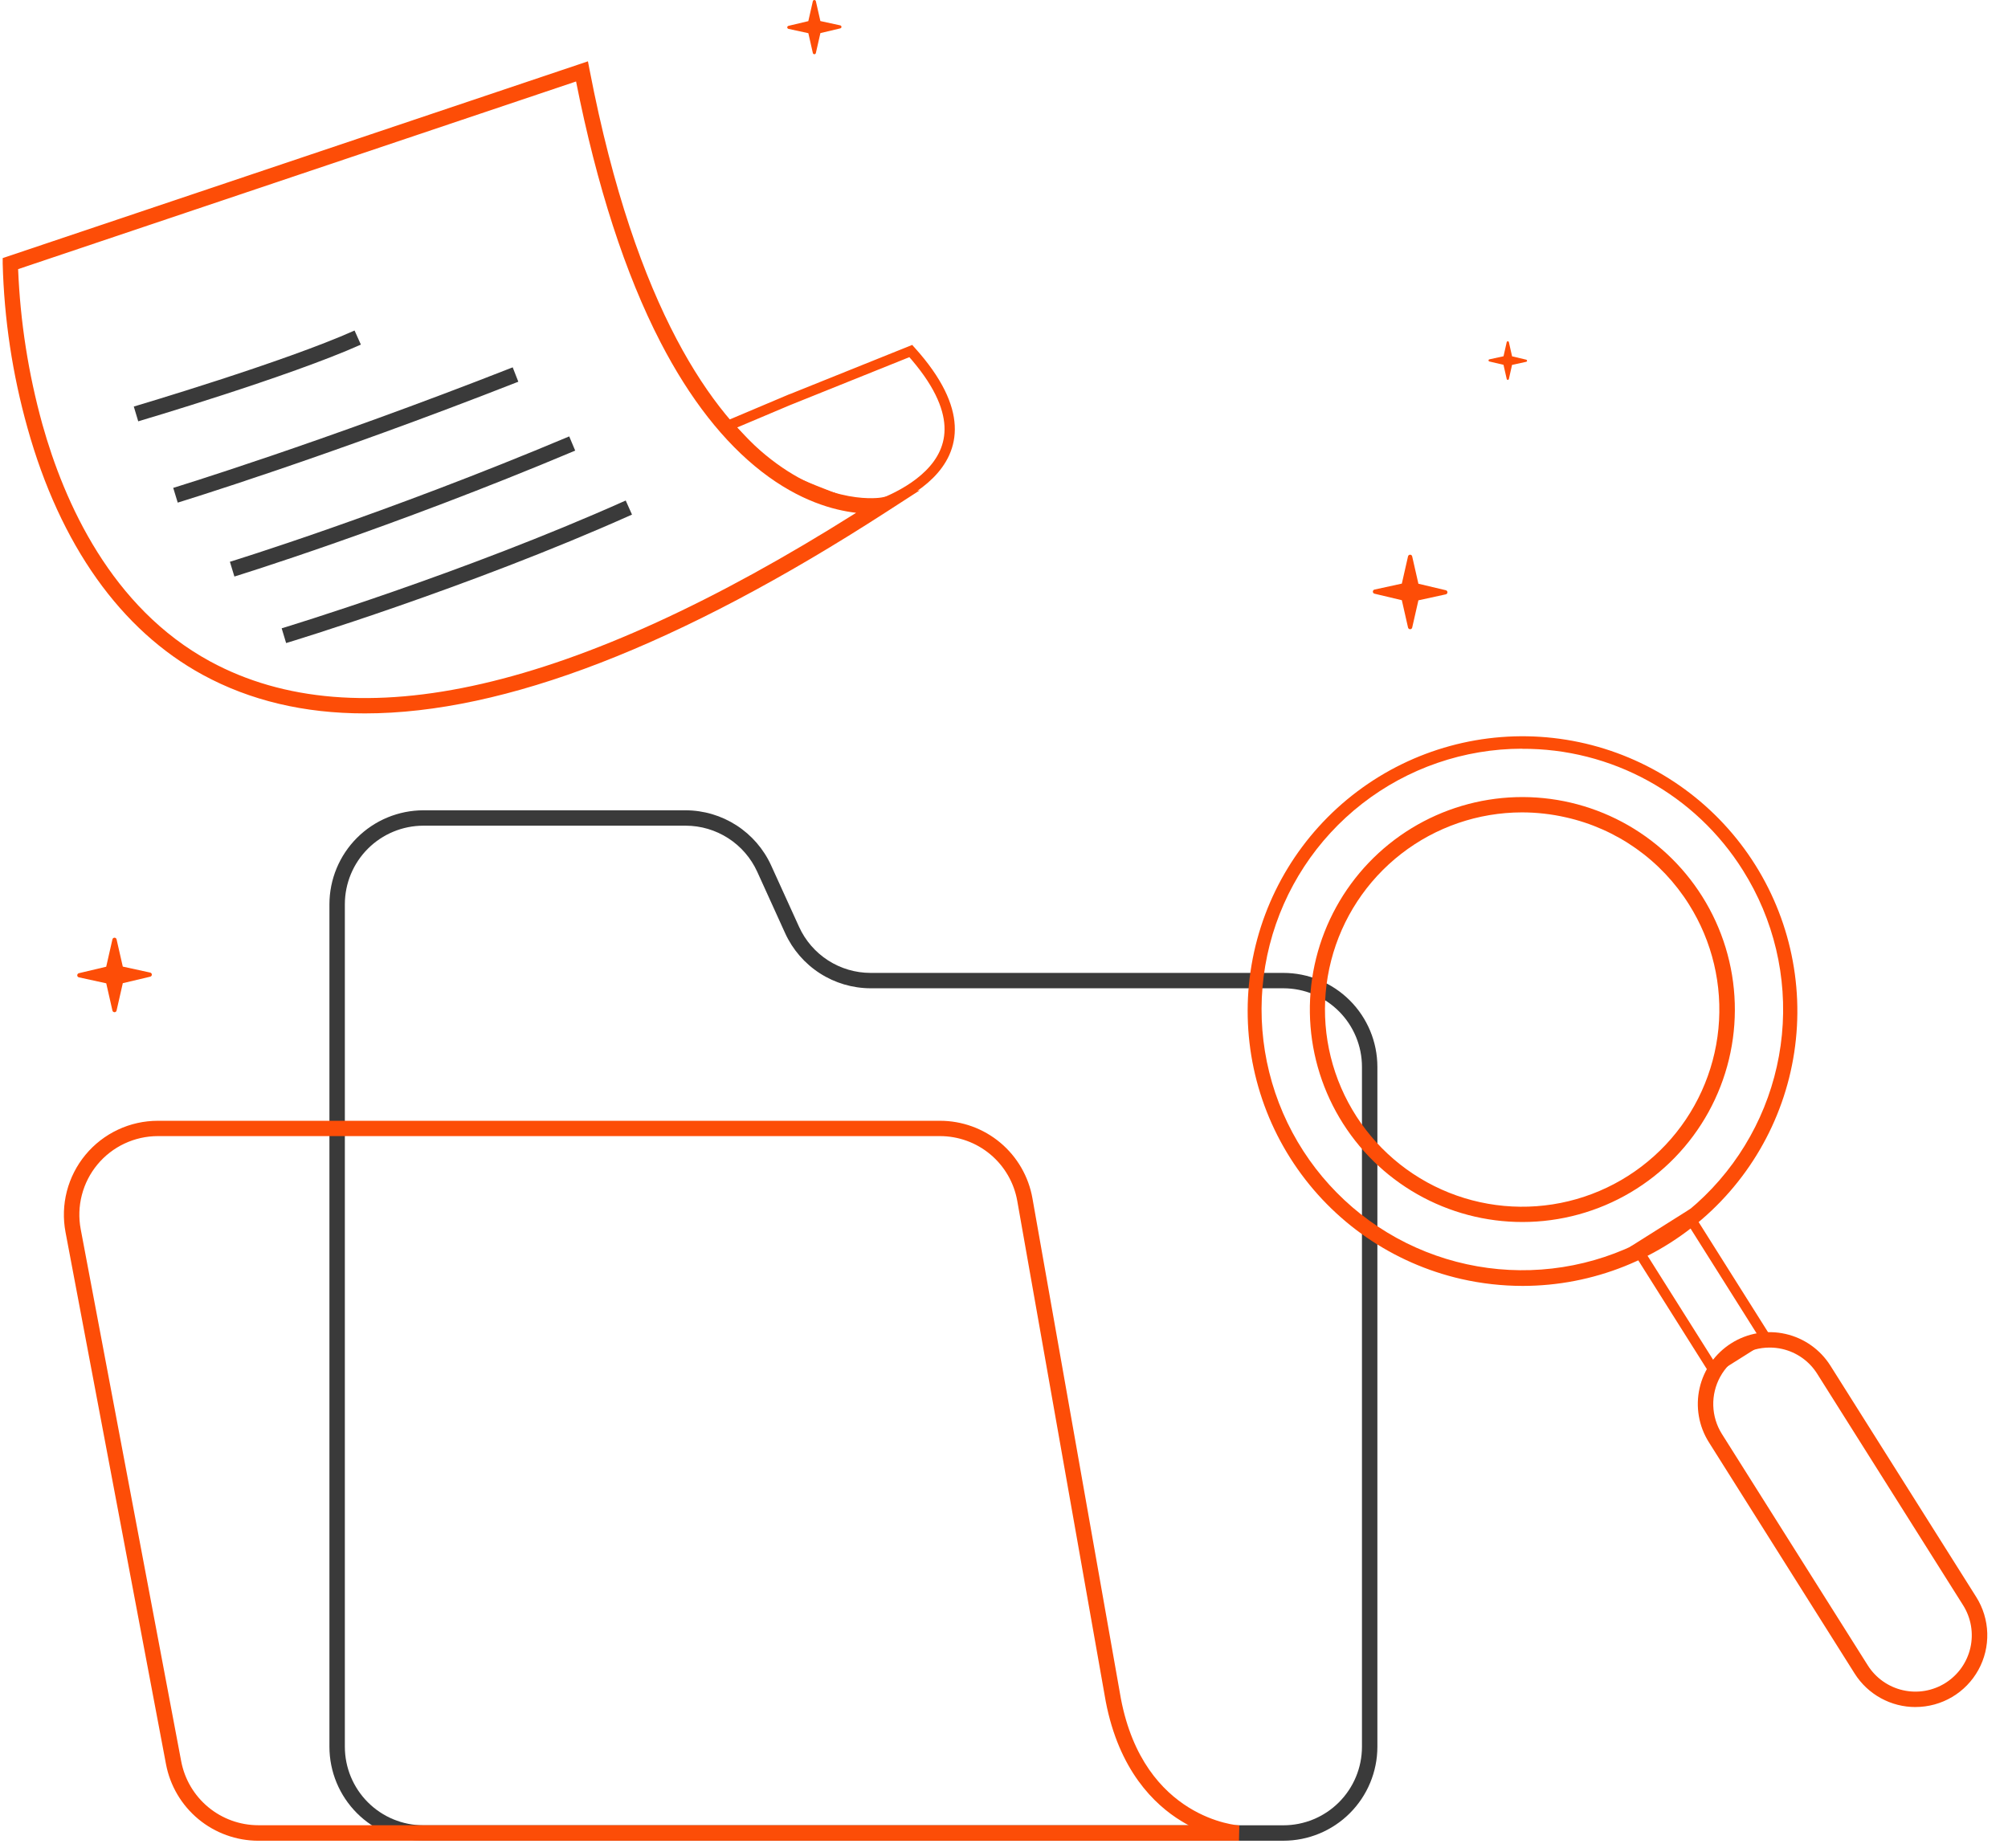 <svg width="138" height="127" viewBox="0 0 138 127" fill="none" xmlns="http://www.w3.org/2000/svg">
<path d="M10.317 66.845L8.439 66.436L8.011 64.561C8.004 64.529 7.986 64.5 7.96 64.48C7.935 64.459 7.903 64.448 7.87 64.448C7.837 64.448 7.805 64.46 7.779 64.48C7.753 64.5 7.735 64.529 7.727 64.561L7.299 66.444L5.421 66.889C5.389 66.897 5.36 66.916 5.34 66.942C5.319 66.969 5.308 67.001 5.308 67.034C5.308 67.067 5.32 67.099 5.341 67.125C5.362 67.15 5.391 67.168 5.423 67.174L7.301 67.584L7.727 69.458C7.735 69.49 7.753 69.519 7.779 69.539C7.805 69.56 7.837 69.571 7.87 69.571C7.903 69.571 7.935 69.56 7.96 69.54C7.986 69.519 8.004 69.49 8.011 69.458L8.44 67.575L10.318 67.13C10.351 67.123 10.381 67.106 10.403 67.08C10.424 67.054 10.436 67.021 10.436 66.988C10.436 66.954 10.424 66.921 10.403 66.895C10.381 66.87 10.351 66.852 10.318 66.845H10.317ZM57.746 1.744L56.381 1.447L56.07 0.083C56.065 0.06 56.052 0.039 56.033 0.024C56.014 0.009 55.991 0 55.967 0C55.943 0 55.92 0.009 55.901 0.024C55.882 0.039 55.869 0.06 55.863 0.083L55.552 1.452L54.187 1.777C54.163 1.783 54.142 1.796 54.127 1.815C54.111 1.834 54.103 1.857 54.103 1.881C54.104 1.906 54.113 1.929 54.128 1.947C54.144 1.966 54.165 1.979 54.188 1.984L55.554 2.281L55.863 3.645C55.869 3.668 55.882 3.689 55.901 3.704C55.92 3.719 55.943 3.727 55.967 3.728C55.991 3.727 56.014 3.719 56.033 3.704C56.052 3.689 56.065 3.668 56.07 3.645L56.382 2.275L57.748 1.95C57.772 1.945 57.793 1.932 57.808 1.913C57.823 1.894 57.83 1.87 57.829 1.846C57.829 1.822 57.821 1.799 57.806 1.78C57.791 1.761 57.77 1.749 57.746 1.744ZM94.463 40.522L96.341 40.112L96.767 38.238C96.775 38.206 96.793 38.177 96.819 38.157C96.845 38.136 96.877 38.125 96.91 38.125C96.943 38.125 96.975 38.136 97 38.156C97.026 38.177 97.044 38.206 97.051 38.238L97.48 40.121L99.358 40.566C99.391 40.573 99.421 40.59 99.443 40.616C99.464 40.642 99.476 40.675 99.476 40.708C99.476 40.742 99.464 40.775 99.443 40.801C99.421 40.827 99.391 40.844 99.358 40.851L97.48 41.261L97.053 43.135C97.046 43.167 97.028 43.196 97.002 43.216C96.976 43.237 96.944 43.248 96.912 43.248C96.879 43.248 96.847 43.236 96.821 43.216C96.795 43.196 96.776 43.167 96.768 43.135L96.341 41.252L94.463 40.806C94.431 40.798 94.402 40.78 94.381 40.754C94.361 40.727 94.35 40.695 94.35 40.662C94.35 40.629 94.361 40.597 94.382 40.572C94.402 40.547 94.431 40.529 94.463 40.522ZM102.358 24.698L103.33 24.486L103.549 23.516C103.553 23.499 103.562 23.484 103.576 23.473C103.589 23.462 103.606 23.456 103.623 23.456C103.64 23.456 103.657 23.462 103.671 23.473C103.684 23.484 103.694 23.499 103.697 23.516L103.918 24.491L104.89 24.721C104.906 24.725 104.921 24.735 104.932 24.748C104.942 24.762 104.948 24.778 104.948 24.795C104.948 24.812 104.942 24.829 104.931 24.842C104.92 24.855 104.905 24.864 104.888 24.868L103.916 25.08L103.697 26.049C103.694 26.066 103.684 26.082 103.671 26.092C103.657 26.103 103.64 26.109 103.623 26.109C103.606 26.109 103.589 26.103 103.576 26.092C103.562 26.082 103.553 26.066 103.549 26.049L103.328 25.074L102.356 24.845C102.34 24.841 102.325 24.831 102.314 24.818C102.304 24.804 102.298 24.788 102.298 24.77C102.298 24.753 102.304 24.737 102.315 24.724C102.326 24.71 102.341 24.701 102.358 24.698Z" fill="#FD4D07"/>
<path d="M88.195 126.515H29.097C27.385 126.514 25.744 125.833 24.534 124.623C23.323 123.413 22.642 121.772 22.64 120.06V62.151C22.642 60.439 23.323 58.797 24.533 57.587C25.744 56.376 27.385 55.695 29.097 55.693H47.117C48.356 55.695 49.569 56.053 50.611 56.724C51.652 57.395 52.48 58.35 52.995 59.478L54.917 63.705C55.346 64.648 56.038 65.447 56.908 66.008C57.779 66.569 58.792 66.868 59.828 66.869H88.195C89.908 66.869 91.551 67.548 92.764 68.758C93.976 69.968 94.659 71.61 94.661 73.323V120.06C94.659 121.773 93.977 123.415 92.764 124.626C91.552 125.836 89.909 126.516 88.195 126.515ZM29.097 56.75C27.665 56.752 26.293 57.321 25.281 58.334C24.27 59.346 23.701 60.719 23.7 62.151V120.06C23.702 121.491 24.271 122.862 25.283 123.874C26.294 124.885 27.666 125.454 29.097 125.455H88.195C89.628 125.456 91.002 124.889 92.015 123.877C93.029 122.865 93.6 121.492 93.601 120.06V73.323C93.6 71.892 93.03 70.52 92.019 69.509C91.007 68.497 89.635 67.928 88.204 67.926H59.837C58.597 67.924 57.385 67.566 56.343 66.895C55.301 66.224 54.474 65.267 53.959 64.14L52.039 59.912C51.608 58.97 50.917 58.171 50.046 57.611C49.175 57.05 48.161 56.751 47.126 56.75H29.097Z" fill="#3A3A3A"/>
<path d="M85.148 126.516H17.753C16.249 126.515 14.792 125.989 13.634 125.03C12.476 124.07 11.689 122.736 11.409 121.258L4.503 84.688C4.327 83.755 4.358 82.795 4.595 81.876C4.833 80.956 5.27 80.1 5.876 79.369C6.482 78.638 7.241 78.05 8.101 77.646C8.96 77.242 9.898 77.033 10.847 77.033H64.596C66.115 77.031 67.585 77.564 68.749 78.54C69.912 79.516 70.694 80.871 70.956 82.367L77.035 116.757C78.625 125.049 85.109 125.461 85.174 125.465L85.148 126.516ZM10.847 78.086C10.054 78.087 9.27 78.262 8.553 78.6C7.835 78.938 7.2 79.43 6.694 80.041C6.188 80.652 5.823 81.367 5.625 82.135C5.426 82.903 5.4 83.705 5.547 84.485L12.453 121.055C12.687 122.29 13.344 123.405 14.312 124.207C15.279 125.009 16.496 125.449 17.753 125.45H81.692C81.528 125.362 81.358 125.274 81.189 125.164C79.32 124.027 76.901 121.677 75.991 116.937L69.912 82.543C69.692 81.294 69.039 80.162 68.066 79.346C67.094 78.531 65.865 78.085 64.596 78.086H10.847Z" fill="#FD4D07"/>
<path d="M62.594 24.127C64.474 26.214 65.192 27.911 65.262 29.266C65.333 30.647 64.735 31.74 63.872 32.6C63.004 33.465 61.883 34.077 60.964 34.476C60.507 34.674 60.106 34.817 59.819 34.91C59.677 34.956 59.563 34.991 59.485 35.013C59.48 35.014 59.474 35.015 59.469 35.017C59.439 35.006 59.404 34.994 59.362 34.98C59.228 34.932 59.033 34.864 58.796 34.778C58.321 34.608 57.675 34.371 56.988 34.107C56.301 33.843 55.575 33.553 54.941 33.274C54.459 33.063 54.042 32.864 53.736 32.692L53.469 32.531C52.843 32.114 51.919 31.215 51.132 30.395C50.743 29.989 50.395 29.61 50.144 29.333C50.117 29.303 50.091 29.275 50.066 29.248L54.187 27.506L54.188 27.507L62.594 24.127Z" stroke="#FD4D07" stroke-width="0.707"/>
<path d="M25.077 49.033C20.897 49.033 17.184 48.15 13.936 46.383C8.297 43.316 4.131 37.446 1.888 29.409C0.856 25.73 0.284 21.938 0.185 18.119V17.739L40.406 4.215L40.521 4.81C43.726 21.443 49.079 28.551 53.008 31.588C57.153 34.791 60.532 34.202 60.566 34.195L63.216 33.697L60.951 35.161C46.667 44.396 34.659 49.033 25.077 49.033ZM1.245 18.498C1.39 22.103 1.949 25.679 2.911 29.157C4.421 34.554 7.647 41.765 14.44 45.458C24.506 50.927 39.437 47.488 58.838 35.245C57.292 35.068 54.951 34.435 52.349 32.418C49.747 30.4 47.402 27.411 45.394 23.523C42.97 18.831 41.019 12.803 39.59 5.6L1.245 18.498Z" fill="#FD4D07"/>
<path d="M19.664 44.198L19.358 43.184C19.482 43.147 31.819 39.408 43.002 34.401L43.434 35.368C32.188 40.405 19.795 44.161 19.664 44.198ZM16.109 39.626L15.8 38.611C15.905 38.58 26.423 35.34 39.12 29.994L39.53 30.971C26.782 36.338 16.215 39.592 16.109 39.626ZM12.214 34.545L11.905 33.532C12.005 33.502 22.033 30.43 35.235 25.248L35.622 26.236C22.379 31.432 12.315 34.515 12.214 34.545ZM9.5 28.958L9.195 27.943C9.297 27.911 19.546 24.879 24.367 22.717L24.801 23.685C19.922 25.876 9.605 28.928 9.5 28.958Z" fill="#3A3A3A"/>
<path d="M116.056 83.574L121.29 91.879L117.733 94.12L112.499 85.816L116.056 83.574Z" stroke="#FD4D07" stroke-width="0.707"/>
<path d="M104.657 88.382C103.23 88.382 101.808 88.222 100.417 87.905C95.714 86.828 91.601 83.991 88.923 79.978C86.245 75.965 85.204 71.079 86.013 66.323C86.823 61.566 89.422 57.3 93.278 54.399C97.133 51.498 101.952 50.183 106.746 50.722C111.541 51.261 115.947 53.615 119.062 57.3C122.176 60.985 123.762 65.722 123.495 70.539C123.228 75.357 121.127 79.889 117.624 83.207C114.121 86.525 109.481 88.376 104.657 88.382ZM104.591 51.459C100.617 51.466 96.758 52.794 93.621 55.233C90.484 57.673 88.247 61.086 87.261 64.935C86.275 68.785 86.597 72.853 88.175 76.5C89.754 80.147 92.5 83.166 95.981 85.083C99.462 86.999 103.482 87.704 107.407 87.087C111.333 86.47 114.942 84.565 117.668 81.673C120.393 78.781 122.08 75.065 122.463 71.109C122.846 67.154 121.904 63.184 119.785 59.822C118.174 57.25 115.934 55.133 113.275 53.67C110.617 52.208 107.629 51.449 104.595 51.466L104.591 51.459Z" fill="#FD4D07"/>
<path d="M104.644 83.99C102.104 83.993 99.606 83.335 97.399 82.078C95.191 80.821 93.349 79.01 92.055 76.824C90.761 74.638 90.06 72.152 90.021 69.612C89.982 67.072 90.606 64.566 91.832 62.34C93.057 60.115 94.842 58.248 97.01 56.924C99.178 55.6 101.654 54.864 104.193 54.789C106.732 54.715 109.247 55.304 111.489 56.498C113.731 57.693 115.623 59.452 116.977 61.601C118.37 63.808 119.145 66.349 119.222 68.957C119.3 71.566 118.676 74.148 117.417 76.434C116.158 78.72 114.308 80.627 112.062 81.956C109.816 83.285 107.254 83.987 104.644 83.99ZM104.595 55.836C101.59 55.84 98.671 56.842 96.298 58.685C93.925 60.528 92.231 63.108 91.484 66.018C90.737 68.929 90.978 72.005 92.17 74.763C93.362 77.522 95.437 79.806 98.069 81.257C100.7 82.707 103.739 83.242 106.708 82.777C109.677 82.312 112.406 80.874 114.468 78.688C116.53 76.502 117.808 73.693 118.099 70.702C118.39 67.712 117.679 64.709 116.078 62.166C115.133 60.658 113.899 59.352 112.446 58.324C110.993 57.295 109.351 56.566 107.614 56.177C106.623 55.951 105.611 55.837 104.595 55.836Z" fill="#FD4D07"/>
<path d="M131.646 117.327C130.812 117.329 129.99 117.119 129.259 116.717C128.528 116.316 127.91 115.735 127.464 115.03L117.444 99.13C116.745 98.023 116.515 96.683 116.805 95.406C117.094 94.13 117.879 93.02 118.986 92.322C120.093 91.623 121.433 91.393 122.71 91.683C123.987 91.972 125.096 92.756 125.795 93.864L135.817 109.764C136.287 110.509 136.549 111.367 136.575 112.249C136.601 113.13 136.391 114.002 135.965 114.774C135.54 115.546 134.915 116.19 134.157 116.638C133.398 117.087 132.533 117.324 131.651 117.325L131.646 117.327ZM121.609 92.62C120.917 92.621 120.238 92.808 119.643 93.161C119.047 93.514 118.557 94.019 118.223 94.626C117.89 95.232 117.724 95.917 117.745 96.609C117.765 97.3 117.97 97.974 118.339 98.56L128.362 114.46C128.633 114.89 128.986 115.262 129.401 115.556C129.817 115.85 130.286 116.059 130.782 116.171C131.278 116.284 131.791 116.298 132.292 116.212C132.793 116.126 133.273 115.942 133.703 115.671C134.133 115.399 134.506 115.046 134.8 114.631C135.093 114.216 135.302 113.747 135.415 113.251C135.527 112.755 135.541 112.241 135.455 111.74C135.369 111.239 135.185 110.759 134.914 110.329L124.892 94.429C124.622 93.998 124.27 93.624 123.854 93.329C123.439 93.035 122.97 92.826 122.473 92.714C122.19 92.65 121.9 92.619 121.609 92.62Z" fill="#FD4D07"/>
</svg>
